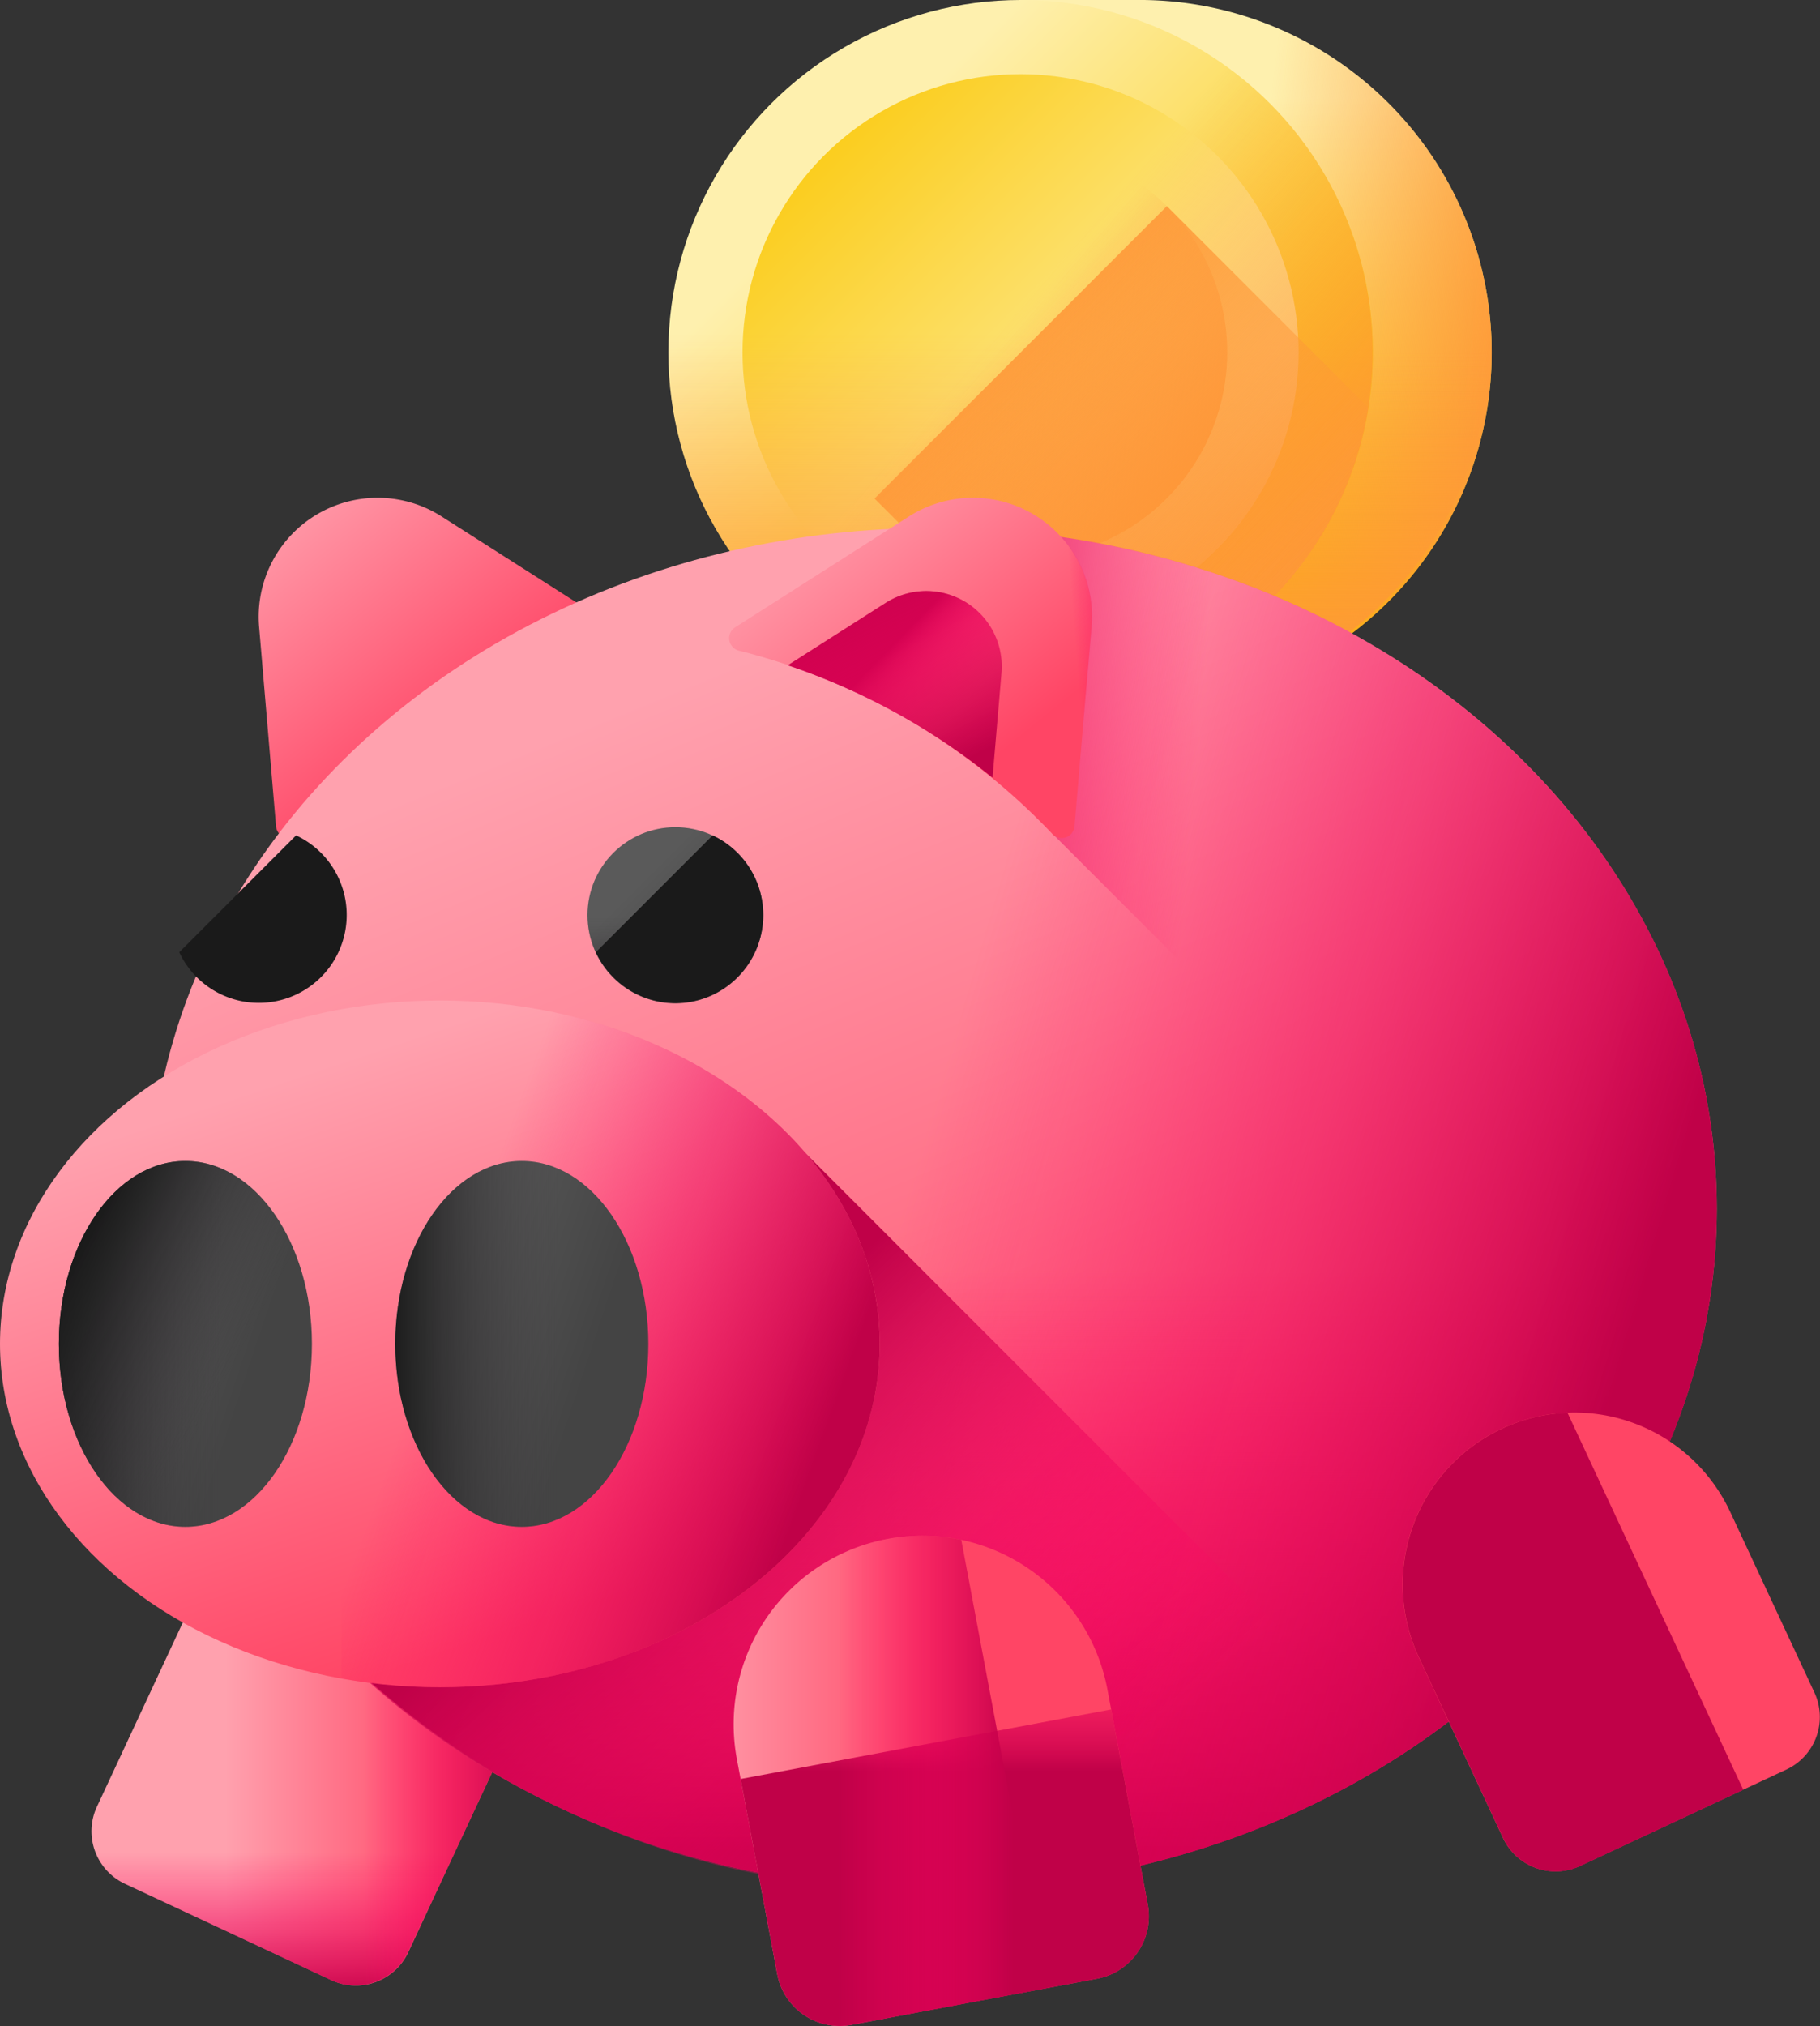 <svg xmlns="http://www.w3.org/2000/svg" xmlns:xlink="http://www.w3.org/1999/xlink" width="40.598" height="45.178" viewBox="0 0 40.598 45.178">
  <rect x="0" y="0" width="40.598" height="45.178" fill="#333333" stroke="none"/>
  <defs>
    <linearGradient id="linear-gradient" x1="0.5" y1="0.137" x2="0.5" y2="0.825" gradientUnits="objectBoundingBox">
      <stop offset="0" stop-color="#fef0ae"/>
      <stop offset="1" stop-color="#fac600"/>
    </linearGradient>
    <linearGradient id="linear-gradient-2" x1="0.464" y1="0.548" x2="1.027" y2="0.64" gradientUnits="objectBoundingBox">
      <stop offset="0" stop-color="#fe9738" stop-opacity="0"/>
      <stop offset="1" stop-color="#fe9738"/>
    </linearGradient>
    <linearGradient id="linear-gradient-3" x1="0.5" y1="0.282" x2="0.5" y2="0.978" xlink:href="#linear-gradient-2"/>
    <linearGradient id="linear-gradient-4" x1="0.248" y1="0.248" x2="0.777" y2="0.777" xlink:href="#linear-gradient"/>
    <linearGradient id="linear-gradient-5" x1="0.772" y1="0.772" x2="0.011" y2="0.01" xlink:href="#linear-gradient"/>
    <linearGradient id="linear-gradient-6" x1="0.5" y1="0.216" x2="0.5" y2="1.029" xlink:href="#linear-gradient-2"/>
    <linearGradient id="linear-gradient-7" x1="0.441" y1="0.446" x2="0.898" y2="0.84" xlink:href="#linear-gradient-2"/>
    <linearGradient id="linear-gradient-8" x1="0.919" y1="0.919" x2="0.202" y2="0.202" xlink:href="#linear-gradient-2"/>
    <linearGradient id="linear-gradient-11" x1="0.441" y1="0.446" x2="0.898" y2="0.84" xlink:href="#linear-gradient-2"/>
    <linearGradient id="linear-gradient-12" x1="0.322" y1="0.57" x2="0.866" y2="0.57" gradientUnits="objectBoundingBox">
      <stop offset="0" stop-color="#ffa1ae"/>
      <stop offset="1" stop-color="#ff4565"/>
    </linearGradient>
    <linearGradient id="linear-gradient-13" x1="0.68" y1="0.611" x2="0.68" y2="1.039" gradientUnits="objectBoundingBox">
      <stop offset="0" stop-color="#fe0364" stop-opacity="0"/>
      <stop offset="0.234" stop-color="#f90362" stop-opacity="0.235"/>
      <stop offset="0.517" stop-color="#ea035b" stop-opacity="0.518"/>
      <stop offset="0.824" stop-color="#d20250" stop-opacity="0.824"/>
      <stop offset="1" stop-color="#c00148"/>
    </linearGradient>
    <linearGradient id="linear-gradient-14" x1="0.575" y1="0.57" x2="1.043" y2="0.57" xlink:href="#linear-gradient-13"/>
    <linearGradient id="linear-gradient-15" x1="0.014" y1="-0.007" x2="0.614" y2="0.692" xlink:href="#linear-gradient-12"/>
    <linearGradient id="linear-gradient-16" x1="1.383" y1="0.786" x2="1.724" y2="0.741" xlink:href="#linear-gradient-13"/>
    <linearGradient id="linear-gradient-17" x1="0.321" y1="0.125" x2="0.676" y2="0.869" xlink:href="#linear-gradient-12"/>
    <linearGradient id="linear-gradient-18" x1="0.5" y1="0.311" x2="0.5" y2="0.955" xlink:href="#linear-gradient-13"/>
    <linearGradient id="linear-gradient-19" x1="0.162" y1="0.47" x2="0.843" y2="0.757" xlink:href="#linear-gradient-13"/>
    <linearGradient id="linear-gradient-20" x1="0.191" y1="0.467" x2="-0.234" y2="0.415" xlink:href="#linear-gradient-13"/>
    <linearGradient id="linear-gradient-21" x1="0.795" y1="0.779" x2="0.303" y2="0.423" xlink:href="#linear-gradient-13"/>
    <linearGradient id="linear-gradient-22" x1="0.334" y1="0.113" x2="0.663" y2="0.881" xlink:href="#linear-gradient-12"/>
    <linearGradient id="linear-gradient-24" x1="0.179" y1="0.47" x2="0.832" y2="0.776" xlink:href="#linear-gradient-13"/>
    <linearGradient id="linear-gradient-25" x1="0.147" y1="0.329" x2="0.741" y2="0.617" gradientUnits="objectBoundingBox">
      <stop offset="0" stop-color="#5a5a5a"/>
      <stop offset="1" stop-color="#444"/>
    </linearGradient>
    <linearGradient id="linear-gradient-26" x1="0.653" y1="0.5" x2="-0.02" y2="0.5" gradientUnits="objectBoundingBox">
      <stop offset="0" stop-color="#433f43" stop-opacity="0"/>
      <stop offset="1" stop-color="#1a1a1a"/>
    </linearGradient>
    <linearGradient id="linear-gradient-27" x1="0.646" y1="0.614" x2="0.111" y2="0.196" xlink:href="#linear-gradient-26"/>
    <linearGradient id="linear-gradient-28" x1="0.147" y1="0.329" x2="0.741" y2="0.617" xlink:href="#linear-gradient-25"/>
    <linearGradient id="linear-gradient-31" x1="0.307" y1="0.307" x2="0.761" y2="0.761" xlink:href="#linear-gradient-25"/>
    <linearGradient id="linear-gradient-32" x1="0.5" y1="0.264" x2="0.5" y2="1.141" xlink:href="#linear-gradient-26"/>
    <linearGradient id="linear-gradient-33" x1="-78.573" y1="-3.453" x2="-78.573" y2="-2.803" xlink:href="#linear-gradient-26"/>
    <linearGradient id="linear-gradient-36" x1="-77.844" y1="-5.212" x2="-77.844" y2="-4.562" xlink:href="#linear-gradient-26"/>
    <linearGradient id="linear-gradient-37" x1="-0.113" y1="0.009" x2="0.486" y2="0.009" xlink:href="#linear-gradient-12"/>
    <linearGradient id="linear-gradient-38" x1="0.225" y1="-0.312" x2="0.225" y2="0.195" xlink:href="#linear-gradient-13"/>
    <linearGradient id="linear-gradient-39" x1="0.335" y1="0.009" x2="0.895" y2="0.009" xlink:href="#linear-gradient-13"/>
    <linearGradient id="linear-gradient-40" x1="-3.242" y1="0.723" x2="-2.698" y2="0.723" xlink:href="#linear-gradient-12"/>
    <linearGradient id="linear-gradient-41" x1="-3.161" y1="0.816" x2="-3.161" y2="1.243" xlink:href="#linear-gradient-13"/>
    <linearGradient id="linear-gradient-42" x1="-3.567" y1="0.723" x2="-3.1" y2="0.723" xlink:href="#linear-gradient-13"/>
    <linearGradient id="linear-gradient-43" x1="0.219" y1="-0.007" x2="0.819" y2="0.692" xlink:href="#linear-gradient-12"/>
    <linearGradient id="linear-gradient-44" x1="0.996" y1="0.397" x2="0.647" y2="0.103" xlink:href="#linear-gradient-13"/>
    <linearGradient id="linear-gradient-45" x1="0.907" y1="0.339" x2="1.249" y2="0.295" xlink:href="#linear-gradient-13"/>
    <linearGradient id="linear-gradient-46" x1="0.428" y1="-0.388" x2="1.084" y2="0.763" xlink:href="#linear-gradient-13"/>
  </defs>
  <g id="_3d-piggy-bank" data-name="3d-piggy-bank" transform="translate(-25.951)">
    <g id="Group_90" data-name="Group 90" transform="translate(40.86 0)">
      <path id="Path_443" data-name="Path 443" d="M286.513,0H283.95V15.713h2.563a7.857,7.857,0,1,0,0-15.713Z" transform="translate(-276.093 0)" fill="url(#linear-gradient)"/>
      <path id="Path_444" data-name="Path 444" d="M286.513,0H283.95V15.713h2.563a7.857,7.857,0,1,0,0-15.713Z" transform="translate(-276.093 0)" fill="url(#linear-gradient-2)"/>
      <path id="Path_445" data-name="Path 445" d="M283.949,65.23h2.563a7.861,7.861,0,0,0,7.237-10.921h-9.8Z" transform="translate(-276.092 -49.517)" fill="url(#linear-gradient-3)"/>
      <g id="Group_89" data-name="Group 89" transform="translate(0 0)">
        <g id="Group_87" data-name="Group 87">
          <g id="Group_86" data-name="Group 86">
            <circle id="Ellipse_62" data-name="Ellipse 62" cx="7.857" cy="7.857" r="7.857" fill="url(#linear-gradient-4)"/>
            <circle id="Ellipse_63" data-name="Ellipse 63" cx="6.202" cy="6.202" r="6.202" transform="translate(1.654 1.654)" fill="url(#linear-gradient-5)"/>
            <path id="Path_446" data-name="Path 446" d="M194.91,61.389a7.857,7.857,0,1,0,15.245-2.676H195.378A7.841,7.841,0,0,0,194.91,61.389Z" transform="translate(-194.91 -53.532)" fill="url(#linear-gradient-6)"/>
            <path id="Path_447" data-name="Path 447" d="M204.857,21.058a7.857,7.857,0,1,0,8.888-12.672L203.3,18.835A7.841,7.841,0,0,0,204.857,21.058Z" transform="translate(-202.556 -7.646)" fill="url(#linear-gradient-7)"/>
          </g>
        </g>
        <path id="Path_448" data-name="Path 448" d="M247,58.609l4.5,4.5a7.85,7.85,0,0,0,6.521-6.521l-4.5-4.5Z" transform="translate(-242.401 -47.492)" fill="url(#linear-gradient-8)"/>
        <g id="Group_88" data-name="Group 88" transform="translate(3.246 3.246)">
          <circle id="Ellipse_64" data-name="Ellipse 64" cx="4.611" cy="4.611" r="4.611" fill="url(#linear-gradient-4)"/>
          <path id="Path_449" data-name="Path 449" d="M231.691,72.812a4.611,4.611,0,1,0,8.948-1.571h-8.673A4.6,4.6,0,0,0,231.691,72.812Z" transform="translate(-231.691 -68.2)" fill="url(#linear-gradient-6)"/>
          <path id="Path_450" data-name="Path 450" d="M237.53,49.14a4.611,4.611,0,1,0,5.216-7.437l-6.133,6.133A4.6,4.6,0,0,0,237.53,49.14Z" transform="translate(-236.18 -41.269)" fill="url(#linear-gradient-11)"/>
        </g>
      </g>
    </g>
    <g id="Group_107" data-name="Group 107" transform="translate(25.951 11.09)">
      <g id="Group_91" data-name="Group 91" transform="translate(2.036 22.955)">
        <path id="Path_451" data-name="Path 451" d="M54.374,395.942l-4.6-2.147a1.293,1.293,0,0,1-.625-1.718l1.879-4.029a3.833,3.833,0,0,1,6.948,3.24l-1.879,4.029A1.293,1.293,0,0,1,54.374,395.942Z" transform="translate(-49.023 -385.834)" fill="url(#linear-gradient-12)"/>
        <path id="Path_452" data-name="Path 452" d="M50.85,415.143,49.145,418.8a1.293,1.293,0,0,0,.625,1.718l4.6,2.147a1.293,1.293,0,0,0,1.718-.625l1.705-3.657Z" transform="translate(-49.024 -412.557)" fill="url(#linear-gradient-13)"/>
        <path id="Path_453" data-name="Path 453" d="M73.816,386.231a3.821,3.821,0,0,0-1.46-.356l-3.921,8.408,3.638,1.7a1.293,1.293,0,0,0,1.718-.625l1.879-4.029A3.833,3.833,0,0,0,73.816,386.231Z" transform="translate(-66.722 -385.871)" fill="url(#linear-gradient-14)"/>
      </g>
      <g id="Group_93" data-name="Group 93" transform="translate(5.765)">
        <g id="Group_92" data-name="Group 92" transform="translate(0)">
          <path id="Path_454" data-name="Path 454" d="M91.683,133.014a.286.286,0,0,0,.5.17,14.5,14.5,0,0,1,6.613-3.982q.189-.055.378-.1a.287.287,0,0,0,.081-.519l-3.879-2.473a2.653,2.653,0,0,0-4.07,2.464Z" transform="translate(-91.291 -125.684)" fill="url(#linear-gradient-15)"/>
        </g>
        <path id="Path_455" data-name="Path 455" d="M91.3,128.571a2.657,2.657,0,0,1,3.358-2.786l1.318,4.54a13.791,13.791,0,0,0-3.8,2.861.286.286,0,0,1-.5-.17Z" transform="translate(-91.29 -125.685)" fill="url(#linear-gradient-16)"/>
      </g>
      <g id="Group_94" data-name="Group 94" transform="translate(3.322 0.682)">
        <ellipse id="Ellipse_65" data-name="Ellipse 65" cx="17.487" cy="15.184" rx="17.487" ry="15.184" transform="translate(0 0)" fill="url(#linear-gradient-17)"/>
        <path id="Path_456" data-name="Path 456" d="M63.594,255.076c0,8.386,7.829,15.184,17.487,15.184s17.487-6.8,17.487-15.184a13.366,13.366,0,0,0-.923-4.88H64.517a13.368,13.368,0,0,0-.923,4.88Z" transform="translate(-63.594 -239.892)" fill="url(#linear-gradient-18)"/>
        <path id="Path_457" data-name="Path 457" d="M221.393,133.418a20.092,20.092,0,0,0-3.907.381v29.607a20.092,20.092,0,0,0,3.907.381c9.658,0,17.487-6.8,17.487-15.184S231.051,133.418,221.393,133.418Z" transform="translate(-203.907 -133.418)" fill="url(#linear-gradient-19)"/>
        <path id="Path_458" data-name="Path 458" d="M291.984,135.406v6.642l13.707,13.707a13.394,13.394,0,0,0,1.113-5.34C306.8,142.816,300.376,136.521,291.984,135.406Z" transform="translate(-271.831 -135.231)" fill="url(#linear-gradient-20)"/>
      </g>
      <path id="Path_459" data-name="Path 459" d="M119,305.631a19.192,19.192,0,0,0,10.529-3.061l-13.581-13.581-10.764,10.764A18.5,18.5,0,0,0,119,305.631Z" transform="translate(-98.195 -274.579)" fill="url(#linear-gradient-21)"/>
      <g id="Group_99" data-name="Group 99" transform="translate(0 11.22)">
        <g id="Group_95" data-name="Group 95">
          <ellipse id="Ellipse_66" data-name="Ellipse 66" cx="9.812" cy="7.657" rx="9.812" ry="7.657" fill="url(#linear-gradient-22)"/>
          <path id="Path_460" data-name="Path 460" d="M25.951,314.186c0,4.229,4.393,7.657,9.812,7.657s9.812-3.428,9.812-7.657a6.145,6.145,0,0,0-.518-2.461H26.469A6.145,6.145,0,0,0,25.951,314.186Z" transform="translate(-25.951 -306.529)" fill="url(#linear-gradient-18)"/>
          <path id="Path_461" data-name="Path 461" d="M114.491,252.835a12.506,12.506,0,0,0-2.192.192v14.93a12.507,12.507,0,0,0,2.192.192c5.419,0,9.812-3.428,9.812-7.657S119.91,252.835,114.491,252.835Z" transform="translate(-104.68 -252.835)" fill="url(#linear-gradient-24)"/>
        </g>
        <g id="Group_98" data-name="Group 98" transform="translate(1.314 3.579)">
          <g id="Group_96" data-name="Group 96">
            <ellipse id="Ellipse_67" data-name="Ellipse 67" cx="2.822" cy="4.079" rx="2.822" ry="4.079" fill="url(#linear-gradient-25)"/>
            <ellipse id="Ellipse_68" data-name="Ellipse 68" cx="2.822" cy="4.079" rx="2.822" ry="4.079" fill="url(#linear-gradient-26)"/>
            <ellipse id="Ellipse_69" data-name="Ellipse 69" cx="2.822" cy="4.079" rx="2.822" ry="4.079" fill="url(#linear-gradient-27)"/>
          </g>
          <g id="Group_97" data-name="Group 97" transform="translate(7.504)">
            <ellipse id="Ellipse_70" data-name="Ellipse 70" cx="2.822" cy="4.079" rx="2.822" ry="4.079" fill="url(#linear-gradient-28)"/>
            <ellipse id="Ellipse_71" data-name="Ellipse 71" cx="2.822" cy="4.079" rx="2.822" ry="4.079" fill="url(#linear-gradient-26)"/>
            <ellipse id="Ellipse_72" data-name="Ellipse 72" cx="2.822" cy="4.079" rx="2.822" ry="4.079" fill="url(#linear-gradient-27)"/>
          </g>
        </g>
      </g>
      <g id="Group_102" data-name="Group 102" transform="translate(3.814 7.356)">
        <g id="Group_100" data-name="Group 100" transform="translate(9.291)">
          <circle id="Ellipse_73" data-name="Ellipse 73" cx="1.96" cy="1.96" r="1.96" fill="url(#linear-gradient-31)"/>
          <path id="Path_462" data-name="Path 462" d="M174.468,224.362a1.96,1.96,0,1,0,3.8-.668h-3.686A1.955,1.955,0,0,0,174.468,224.362Z" transform="translate(-174.468 -222.402)" fill="url(#linear-gradient-32)"/>
          <path id="Path_463" data-name="Path 463" d="M176.949,214.3a1.96,1.96,0,1,0,2.217-3.161l-2.606,2.606A1.959,1.959,0,0,0,176.949,214.3Z" transform="translate(-176.375 -210.957)" fill="url(#linear-gradient-33)"/>
        </g>
        <g id="Group_101" data-name="Group 101">
          <circle id="Ellipse_74" data-name="Ellipse 74" cx="1.96" cy="1.96" r="1.96" fill="url(#linear-gradient-31)"/>
          <path id="Path_464" data-name="Path 464" d="M69.173,224.362a1.96,1.96,0,1,0,3.8-.668H69.29A1.957,1.957,0,0,0,69.173,224.362Z" transform="translate(-69.173 -222.402)" fill="url(#linear-gradient-32)"/>
          <path id="Path_465" data-name="Path 465" d="M71.653,214.3a1.96,1.96,0,1,0,2.217-3.161l-2.606,2.606A1.958,1.958,0,0,0,71.653,214.3Z" transform="translate(-71.079 -210.957)" fill="url(#linear-gradient-36)"/>
        </g>
      </g>
      <g id="Group_103" data-name="Group 103" transform="translate(16.364 23.155)">
        <path id="Path_466" data-name="Path 466" d="M214.03,399.011l5.478-1.029a1.418,1.418,0,0,0,1.132-1.656l-.9-4.793a4.205,4.205,0,0,0-8.266,1.552l.9,4.793A1.418,1.418,0,0,0,214.03,399.011Z" transform="translate(-211.401 -388.104)" fill="url(#linear-gradient-37)"/>
        <path id="Path_467" data-name="Path 467" d="M221.438,431.994l.817,4.351A1.418,1.418,0,0,1,221.123,438l-5.478,1.029a1.418,1.418,0,0,1-1.656-1.132l-.817-4.351Z" transform="translate(-213.016 -428.121)" fill="url(#linear-gradient-38)"/>
        <path id="Path_468" data-name="Path 468" d="M214.831,388.179a4.193,4.193,0,0,1,1.649.019l1.878,10-4.329.813a1.418,1.418,0,0,1-1.656-1.132l-.9-4.793A4.205,4.205,0,0,1,214.831,388.179Z" transform="translate(-211.401 -388.106)" fill="url(#linear-gradient-39)"/>
      </g>
      <g id="Group_104" data-name="Group 104" transform="translate(31.291 20.408)">
        <path id="Path_469" data-name="Path 469" d="M384.521,367.076l4.6-2.147a1.293,1.293,0,0,0,.625-1.718l-1.879-4.029a3.833,3.833,0,0,0-6.948,3.24l1.879,4.029A1.293,1.293,0,0,0,384.521,367.076Z" transform="translate(-380.564 -356.968)" fill="url(#linear-gradient-40)"/>
        <path id="Path_470" data-name="Path 470" d="M393.56,386.278l1.705,3.657a1.293,1.293,0,0,1-.625,1.718l-4.6,2.147a1.293,1.293,0,0,1-1.718-.625l-1.705-3.657Z" transform="translate(-386.078 -383.692)" fill="url(#linear-gradient-41)"/>
        <path id="Path_471" data-name="Path 471" d="M382.778,357.366a3.821,3.821,0,0,1,1.46-.356l3.921,8.408-3.638,1.7a1.293,1.293,0,0,1-1.718-.625l-1.879-4.029A3.833,3.833,0,0,1,382.778,357.366Z" transform="translate(-380.564 -357.006)" fill="url(#linear-gradient-42)"/>
      </g>
      <g id="Group_106" data-name="Group 106" transform="translate(16.269)">
        <g id="Group_105" data-name="Group 105">
          <path id="Path_472" data-name="Path 472" d="M218.031,133.014a.286.286,0,0,1-.5.17,14.5,14.5,0,0,0-6.613-3.982q-.189-.055-.378-.1a.287.287,0,0,1-.081-.519l3.879-2.473a2.653,2.653,0,0,1,4.07,2.464Z" transform="translate(-210.331 -125.684)" fill="url(#linear-gradient-43)"/>
          <path id="Path_473" data-name="Path 473" d="M229.673,153.469a14.78,14.78,0,0,0-4.567-2.506l2.184-1.392a1.684,1.684,0,0,1,2.583,1.563Z" transform="translate(-223.802 -147.218)" fill="url(#linear-gradient-44)"/>
        </g>
        <path id="Path_474" data-name="Path 474" d="M253.6,128.571a2.657,2.657,0,0,0-3.358-2.786l-1.318,4.54a13.791,13.791,0,0,1,3.8,2.861.286.286,0,0,0,.5-.17Z" transform="translate(-245.516 -125.685)" fill="url(#linear-gradient-45)"/>
        <path id="Path_475" data-name="Path 475" d="M229.673,153.469a14.78,14.78,0,0,0-4.567-2.506l2.184-1.392a1.684,1.684,0,0,1,2.583,1.563Z" transform="translate(-223.802 -147.218)" fill="url(#linear-gradient-46)"/>
      </g>
    </g>
  </g>
</svg>
